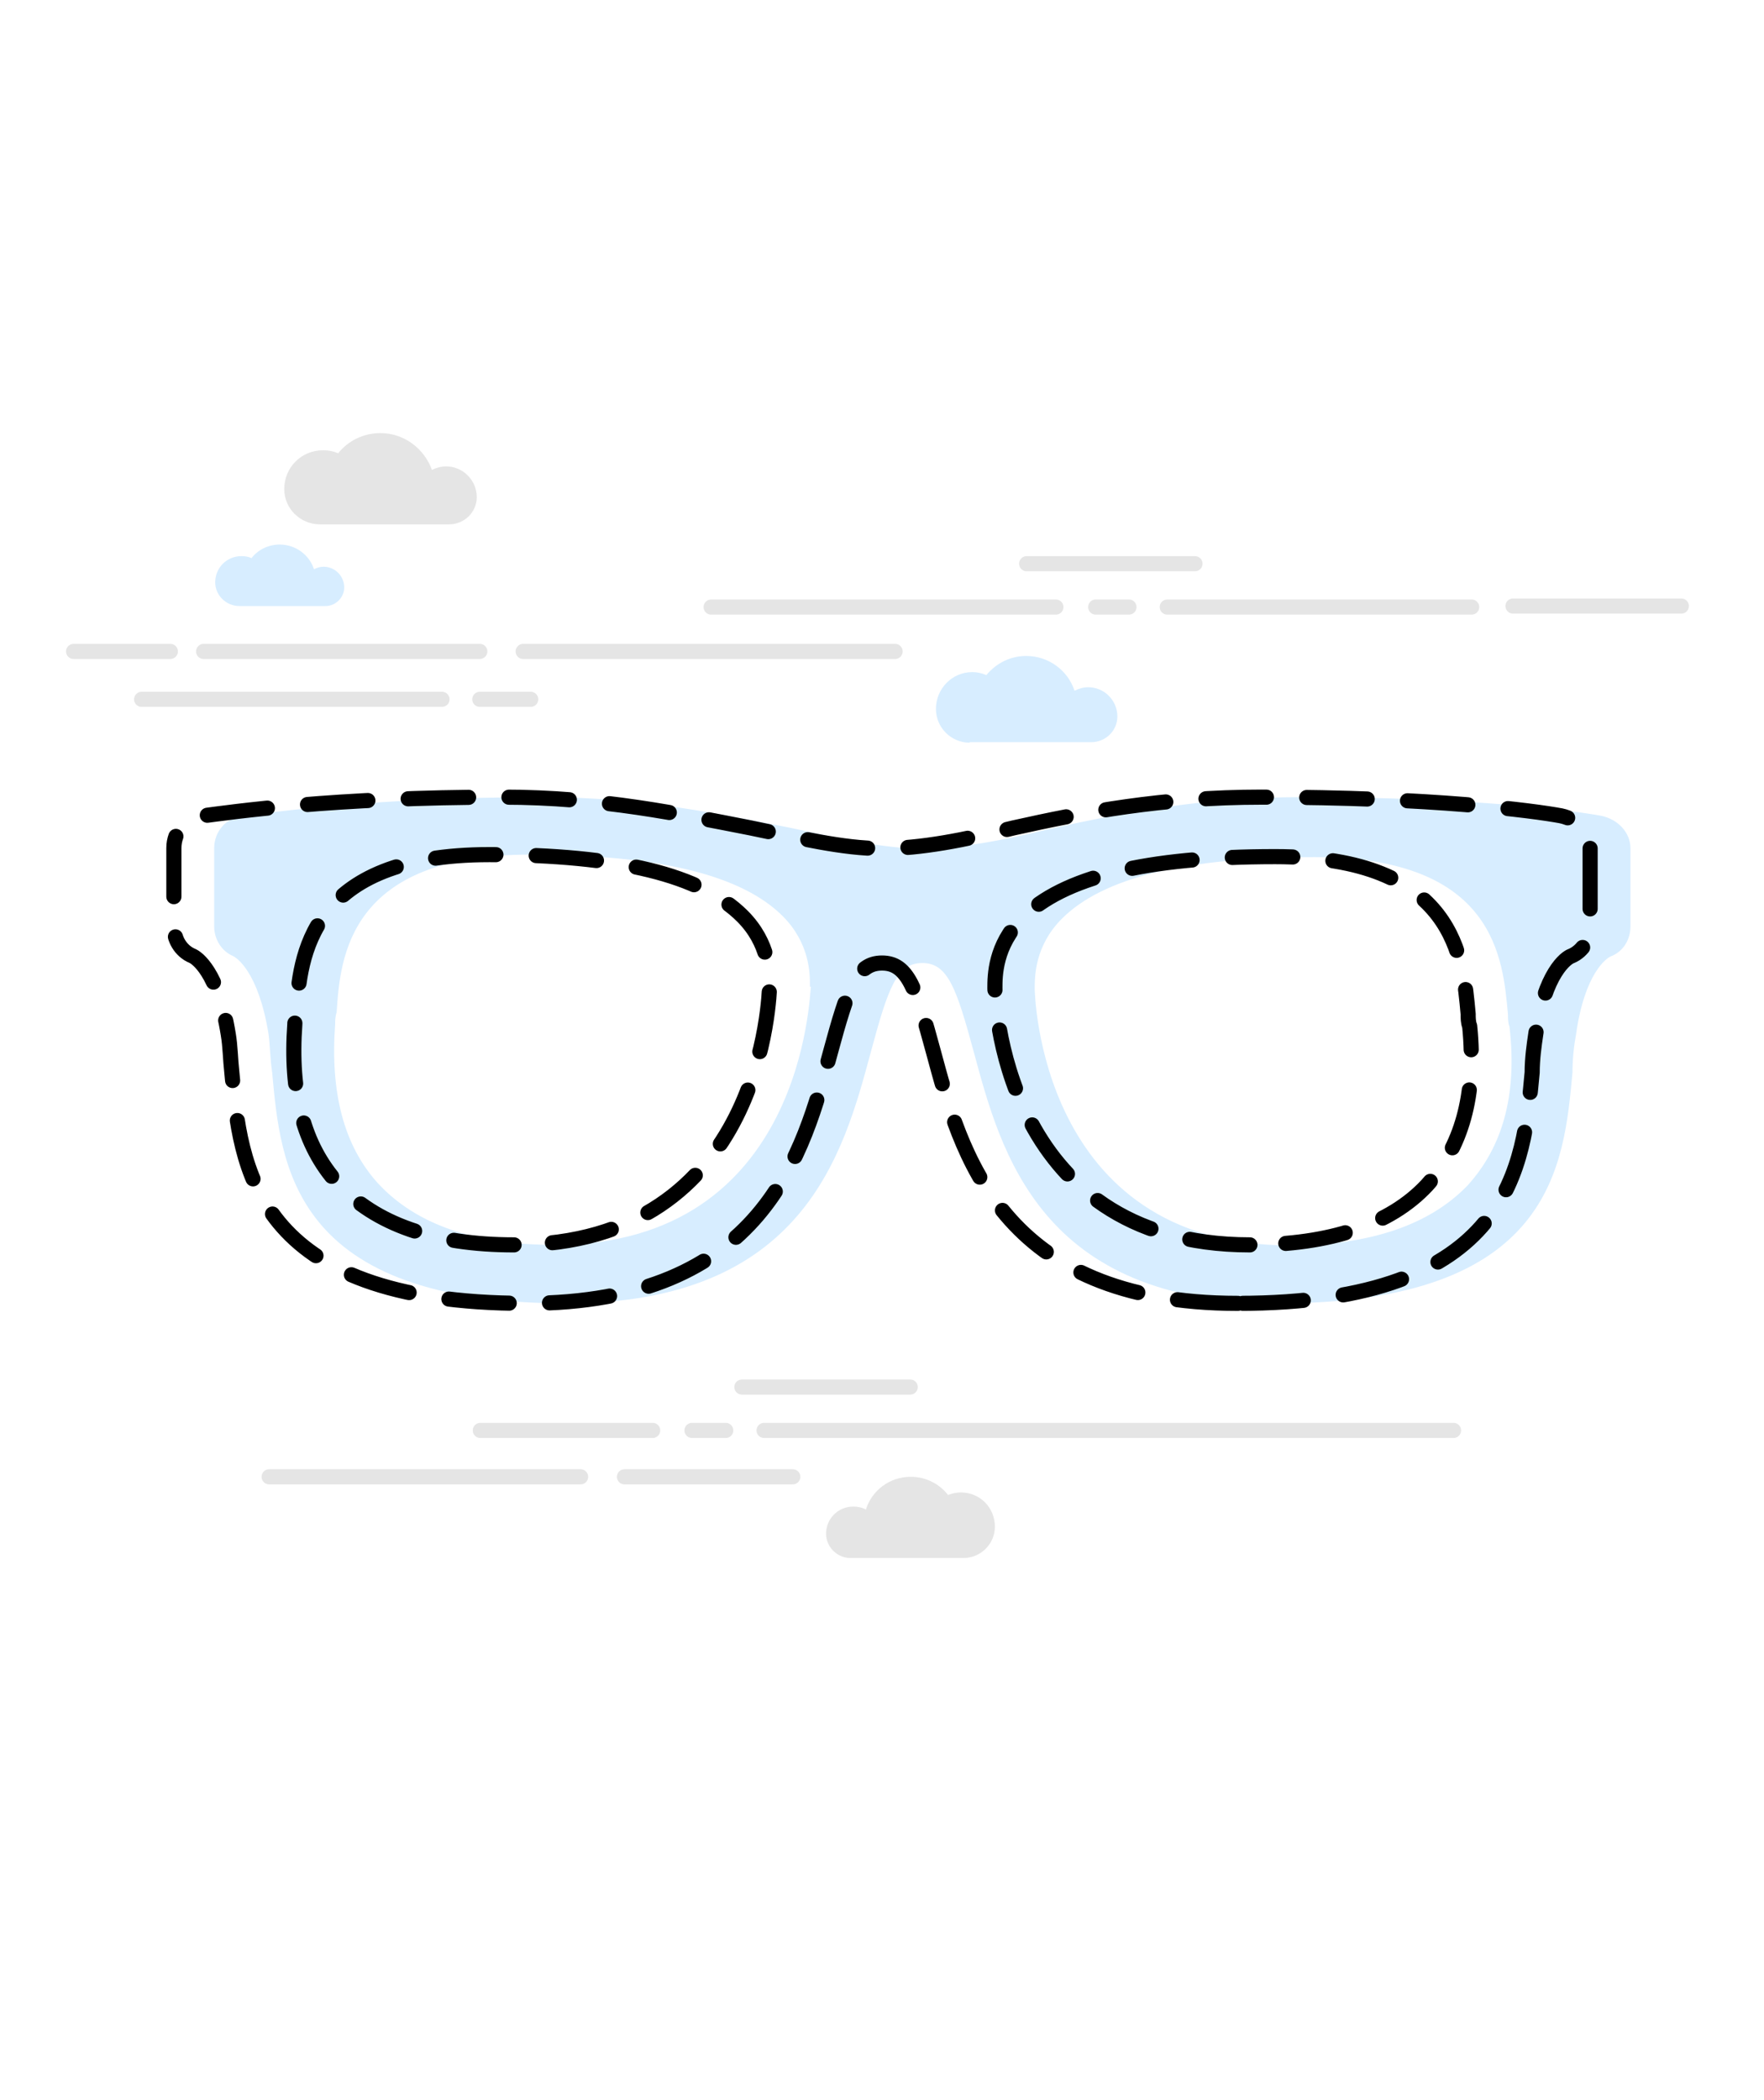 <svg id="svg_help_product_5" xmlns="http://www.w3.org/2000/svg" viewBox="0 0 350 416.5">
  <style>
    #svg_help_product_5 .st0{fill:#fff;} #svg_help_product_5 .st1{fill:#D7EDFF;} #svg_help_product_5 .st2{fill:#BC1200;} #svg_help_product_5 .st3{fill:#00E582;stroke:#000000;stroke-width:2;stroke-miterlimit:10;} #svg_help_product_5 .st4{fill:#6C6C6C;} #svg_help_product_5 .st5{fill:#00E582;} #svg_help_product_5 .st6{stroke:#000000;stroke-width:3;stroke-miterlimit:10;} #svg_help_product_5 .st7{fill:#AFAFAF;} #svg_help_product_5 .st8{fill:#DBCCA9;stroke:#000000;stroke-width:3;stroke-miterlimit:10;} #svg_help_product_5 .st9{fill:#E42320;} #svg_help_product_5 .st10{fill:#FFFFFF;} #svg_help_product_5 .st11{fill:#FFE400;} #svg_help_product_5 .st12{fill:#0080FF;} #svg_help_product_5 .st13{fill:#0067BC;} #svg_help_product_5 .st14{fill:#FFA100;} #svg_help_product_5 .st15{stroke:#000000;stroke-width:2;stroke-miterlimit:10;} #svg_help_product_5 .st16{fill:#444444;stroke:#000000;stroke-width:2;stroke-miterlimit:10;} #svg_help_product_5 .st17{fill:#C1003C;} #svg_help_product_5 .st18{fill:#FC004E;} #svg_help_product_5 .st19{fill:#8B00BF;} #svg_help_product_5 .st20{fill:#A100FF;} #svg_help_product_5 .st21{fill:none;stroke:#000000;stroke-width:3;stroke-linecap:round;stroke-linejoin:round;} #svg_help_product_5 .st22{fill:none;stroke:#000000;stroke-width:3;stroke-linecap:round;stroke-linejoin:round;stroke-dasharray:14.183,9.455;} #svg_help_product_5 .st23{fill:none;stroke:#000000;stroke-width:3;stroke-linecap:round;stroke-linejoin:round;stroke-dasharray:14.175,9.45;} #svg_help_product_5 .st24{fill:none;stroke:#000000;stroke-width:3;stroke-linecap:round;stroke-linejoin:round;stroke-dasharray:12.083,8.056;} #svg_help_product_5 .st25{fill:none;stroke:#000000;stroke-width:3;stroke-linecap:round;stroke-linejoin:round;stroke-miterlimit:10;stroke-dasharray:12,8;} #svg_help_product_5 .st26{fill:#E5E5E5;} #svg_help_product_5 .st27{fill:none;stroke:#E5E5E5;stroke-width:3;stroke-linecap:round;stroke-linejoin:round;stroke-miterlimit:10;} #svg_help_product_5 .st28{fill:#1D1E1C;} #svg_help_product_5 .st29{fill:#0093C6;} #svg_help_product_5 .st30{fill:url(#SVGID_1_);} #svg_help_product_5 .st31{fill:url(#SVGID_2_);} #svg_help_product_5 .st32{fill:#6DFCB5;} #svg_help_product_5 .st33{fill:none;stroke:#000000;stroke-width:3;stroke-miterlimit:10;} #svg_help_product_5 .st34{fill:#E0D500;} #svg_help_product_5 .st35{fill:none;stroke:#000000;stroke-width:3;stroke-linecap:round;stroke-linejoin:round;stroke-miterlimit:10;} #svg_help_product_5 .st36{opacity:0.25;} #svg_help_product_5 .st37{fill:none;stroke:#000000;stroke-width:2;stroke-miterlimit:10;} #svg_help_product_5 .st38{fill:none;stroke:#000000;stroke-width:3;stroke-linecap:round;stroke-linejoin:round;stroke-dasharray:14.316,9.544;} #svg_help_product_5 .st39{fill:none;stroke:#000000;stroke-width:3;stroke-linecap:round;stroke-linejoin:round;stroke-dasharray:14.636,9.757;} #svg_help_product_5 .st40{fill:none;stroke:#000000;stroke-width:3;stroke-linecap:round;stroke-linejoin:round;stroke-dasharray:13.835,9.223;} #svg_help_product_5 .st41{fill:none;stroke:#000000;stroke-width:3;stroke-linecap:round;stroke-linejoin:round;stroke-dasharray:14.601,9.734;} #svg_help_product_5 .st42{fill:none;stroke:#000000;stroke-width:3;stroke-linecap:round;stroke-linejoin:round;stroke-dasharray:14.872,9.915;} #svg_help_product_5 .st43{fill:none;stroke:#000000;stroke-width:3;stroke-linecap:round;stroke-linejoin:round;stroke-dasharray:13.774,9.182;} #svg_help_product_5 .st44{fill:none;stroke:#000000;stroke-width:3;stroke-linecap:round;stroke-linejoin:round;stroke-dasharray:14.685,9.79;} #svg_help_product_5 .st45{fill:none;stroke:#000000;stroke-width:3;stroke-linecap:round;stroke-linejoin:round;stroke-dasharray:14.324,9.549;} #svg_help_product_5 .st46{fill:none;stroke:#000000;stroke-width:3;stroke-linecap:round;stroke-linejoin:round;stroke-dasharray:12.437,8.291;} #svg_help_product_5 .st47{fill:none;stroke:#000000;stroke-width:3;stroke-linecap:round;stroke-linejoin:round;stroke-dasharray:9.627,6.418;} #svg_help_product_5 .st48{fill:none;stroke:#000000;stroke-width:3;stroke-linecap:round;stroke-linejoin:round;stroke-dasharray:9.298,6.198;} #svg_help_product_5 .st49{fill:none;stroke:#000000;stroke-width:3;stroke-linecap:round;stroke-linejoin:round;stroke-dasharray:10.317,6.878;} #svg_help_product_5 .st50{fill:none;stroke:#000000;stroke-width:3;stroke-linecap:round;stroke-linejoin:round;stroke-dasharray:9.294,6.196;} #svg_help_product_5 .st51{fill:none;stroke:#000000;stroke-width:3;stroke-linecap:round;stroke-linejoin:round;stroke-dasharray:9.552,6.368;} #svg_help_product_5 .st52{fill:none;stroke:#000000;stroke-width:3;stroke-linecap:round;stroke-linejoin:round;stroke-dasharray:10.171,6.781;} #svg_help_product_5 .st53{fill:none;stroke:#000000;stroke-width:3;stroke-linecap:round;stroke-linejoin:round;stroke-dasharray:9.277,6.184;} #svg_help_product_5 .st54{fill:none;stroke:#000000;stroke-width:3;stroke-linecap:round;stroke-linejoin:round;stroke-dasharray:9.71,6.473;} #svg_help_product_5 .st55{fill:none;stroke:#000000;stroke-width:3;stroke-linecap:round;stroke-linejoin:round;stroke-dasharray:12.461,8.307;} #svg_help_product_5 .st56{fill:none;stroke:#000000;stroke-width:3;stroke-linecap:round;stroke-linejoin:round;stroke-dasharray:12.235,8.156;} #svg_help_product_5 .st57{fill:none;stroke:#000000;stroke-width:2.609;stroke-linecap:round;stroke-linejoin:round;} #svg_help_product_5 .st58{fill:none;stroke:#000000;stroke-width:2.609;stroke-linecap:round;stroke-linejoin:round;stroke-dasharray:10.462,6.975;} #svg_help_product_5 .st59{fill:none;stroke:#000000;stroke-width:2.609;stroke-linecap:round;stroke-linejoin:round;stroke-dasharray:10.255,6.837;} #svg_help_product_5 .st60{fill:none;stroke:#000000;stroke-width:2.609;stroke-linecap:round;stroke-linejoin:round;stroke-dasharray:11.555,7.703;} #svg_help_product_5 .st61{fill:none;stroke:#000000;stroke-width:2.609;stroke-linecap:round;stroke-linejoin:round;stroke-miterlimit:10;stroke-dasharray:10.437,6.958;} #svg_help_product_5 .st62{fill:none;stroke:#000000;stroke-width:2.609;stroke-linecap:round;stroke-linejoin:round;} #svg_help_product_5 .st63{fill:none;stroke:#000000;stroke-width:2.609;stroke-linecap:round;stroke-linejoin:round;stroke-dasharray:10.442,6.961;} #svg_help_product_5 .st64{fill:none;stroke:#000000;stroke-width:2.609;stroke-linecap:round;stroke-linejoin:round;stroke-dasharray:10.696,7.131;} #svg_help_product_5 .st65{fill:none;stroke:#000000;stroke-width:2.609;stroke-linecap:round;stroke-linejoin:round;stroke-dasharray:11.235,7.49;} #svg_help_product_5 .st66{fill:none;stroke:#000000;stroke-width:2.609;stroke-linecap:round;stroke-linejoin:round;stroke-dasharray:10.693,7.129;} #svg_help_product_5 .st67{fill:none;stroke:#000000;stroke-width:2.609;stroke-linecap:round;stroke-linejoin:round;stroke-dasharray:10.384,6.923;} #svg_help_product_5 .st68{fill:none;stroke:#000000;stroke-width:2.609;stroke-linecap:round;stroke-linejoin:round;stroke-dasharray:10.709,7.139;} #svg_help_product_5 .st69{fill:none;stroke:#000000;stroke-width:2.609;stroke-linecap:round;stroke-linejoin:round;stroke-dasharray:10.437,6.958;} #svg_help_product_5 .st70{fill:none;stroke:#000000;stroke-width:2.609;stroke-linecap:round;stroke-linejoin:round;stroke-dasharray:10.466,6.977;} #svg_help_product_5 .st71{fill:none;stroke:#000000;stroke-width:2.609;stroke-linecap:round;stroke-linejoin:round;stroke-dasharray:10.117,6.745;} #svg_help_product_5 .st72{fill:none;stroke:#000000;stroke-width:2.609;stroke-linecap:round;stroke-linejoin:round;stroke-miterlimit:10;stroke-dasharray:10.437,6.958;} #svg_help_product_5 .st73{fill:none;stroke:#000000;stroke-width:2.339;stroke-linecap:round;stroke-linejoin:round;stroke-miterlimit:10;stroke-dasharray:9.358,6.239;} #svg_help_product_5 .st74{fill:none;stroke:#000000;stroke-width:3;stroke-linecap:round;stroke-linejoin:round;stroke-dasharray:13.984,9.323;} #svg_help_product_5 .st75{fill:none;stroke:#000000;stroke-width:3;stroke-linecap:round;stroke-linejoin:round;stroke-dasharray:11.872,7.915;} #svg_help_product_5 .st76{fill:none;stroke:#000000;stroke-width:3;stroke-linecap:round;stroke-linejoin:round;stroke-dasharray:11.845,7.897;} #svg_help_product_5 .st77{fill:none;stroke:#000000;stroke-width:3;stroke-linecap:round;stroke-linejoin:round;stroke-dasharray:12.067,8.045;} #svg_help_product_5 .st78{fill:none;stroke:#000000;stroke-width:3;stroke-linecap:round;stroke-linejoin:round;stroke-dasharray:10.42,6.946;} #svg_help_product_5 .st79{fill:none;stroke:#000000;stroke-width:3;stroke-linecap:round;stroke-linejoin:round;stroke-dasharray:12.505,8.337;} #svg_help_product_5 .st80{fill:none;stroke:#000000;stroke-width:3;stroke-linecap:round;stroke-linejoin:round;stroke-dasharray:11.578,7.719;}
  </style>
  <path class="st0" d="M0 0h350v416.5H0z"/>
  <path class="st26" d="M63.5 104c-3.9 0-7.1-3.1-7.1-7 0-4.3 3.4-7.7 7.7-7.7 1.1 0 2.1.2 3 .6 2-2.5 5-4 8.4-4 4.7 0 8.7 3.1 10.2 7.3.8-.4 1.8-.7 2.8-.7 3.4 0 6.1 2.8 6.1 6.1 0 3-2.5 5.4-5.5 5.4H63.5zM191.2 309c3.4 0 6.2-2.8 6.2-6.2 0-3.8-3-6.8-6.7-6.8-.9 0-1.8.2-2.6.5-1.7-2.2-4.4-3.6-7.4-3.6-4.2 0-7.7 2.7-8.9 6.5-.7-.4-1.6-.6-2.5-.6-3 0-5.4 2.4-5.4 5.4 0 2.6 2.2 4.8 4.8 4.8h22.5z"/>
  <path class="st1" d="M47.5 120.2c-2.6 0-4.8-2.1-4.8-4.7 0-2.9 2.3-5.2 5.2-5.2.7 0 1.4.1 2 .4 1.3-1.7 3.4-2.7 5.6-2.7 3.2 0 5.9 2.1 6.8 4.9.6-.3 1.2-.5 1.9-.5 2.3 0 4.1 1.9 4.1 4.1 0 2-1.7 3.7-3.7 3.7H47.5zM192.4 147.3c-3.7 0-6.7-3-6.7-6.7 0-4 3.2-7.3 7.2-7.3 1 0 1.9.2 2.8.6 1.9-2.3 4.7-3.8 7.9-3.8 4.5 0 8.3 2.9 9.6 6.9.8-.4 1.7-.7 2.7-.7 3.2 0 5.8 2.6 5.8 5.8 0 2.8-2.3 5.1-5.2 5.1h-24.1z"/>
  <path class="st27" d="M95.2 129.2H40.4M33.8 129.2h-5.7M33.7 129.2H14.6M292 120.4h-60.4M224 120.4h-6.6M209.5 120.4h-68.4M87.7 138.7H28.1M237.1 111.8h-33.4M288.4 283.7H151.6M144 283.7h-6.7M129.5 283.7H95.3M180.6 275.1h-33.4M105.3 138.7H95.2M333.6 120.2h-33.4M177.6 129.2h-73.8M157.3 292.9h-33.4M115.2 292.9H53.4"/>
  <g>
    <path class="st1" d="M317.7 161.8c-5.4-1-25.4-3.7-59.4-3.7-19.7 0-35.3 3.1-49.2 6.1-9.8 2.4-18.3 4.1-26.1 4.1s-16.3-2-26.1-4.1c-13.9-2.7-29.5-6.1-49.2-6.1-33.6 0-54 3.1-59.4 3.7-3.4.3-5.8 3.1-5.8 6.4v15.6c0 2.4 1.4 4.8 3.7 5.8.7.3 5.1 3.1 7.1 15.6.3 2.4.3 4.8.7 7.5 1.7 18.3 3.7 45.8 58.4 45.8 47.2 0 55-29.9 60.4-49.9 3.4-12.6 5.1-17.6 10.2-17.6s6.8 5.1 10.2 17.6c5.4 20 13.2 49.9 60.4 49.9 54.6 0 56.7-27.5 58.4-45.8 0-2.7.3-5.4.7-7.5 1.7-12.2 6.1-15.3 7.1-15.6 2.4-1 3.7-3.4 3.7-5.8v-15.6c0-3-2.4-5.7-5.8-6.4zm-156.8 33.9c-.3.7-1 51.2-50.9 51.2-15.9 0-27.5-4.1-35-12.2-6.8-7.5-9.5-18-8.5-31.6 0-.7 0-1.4.3-2.4.7-10.9 2.4-31.2 38.3-31.2 25.8 0 42.1 4.1 50.2 12.2 5.4 5.4 5.4 11.5 5.4 13.6v.4zm130.3 39.4c-7.5 7.8-19.3 11.9-35.3 11.9-49.9 0-50.6-50.6-50.6-50.9 0-2.4 0-8.5 5.4-13.9 8.1-8.1 24.4-12.2 50.2-12.2 36 0 37.3 20.4 38.3 31.2 0 .7 0 1.7.3 2.4 1.6 13.8-1.5 24-8.3 31.5z"/>
    <path class="st25" d="M245.6 258.5c-47.2 0-55-29.9-60.4-49.9-3.4-12.6-5.1-17.6-10.2-17.6s-6.8 5.1-10.2 17.6c-5.4 20-13.2 49.9-60.4 49.9-54.6 0-56.7-27.5-58.4-45.8-.3-2.7-.3-5.1-.7-7.5-2-12.6-6.4-15.3-7.1-15.6-2.4-1-3.7-3.4-3.7-5.8v-15.6c0-3.4 2.4-6.1 5.8-6.4 5.4-.7 25.8-3.7 59.4-3.7 19.7 0 35.3 3.4 49.2 6.1 9.8 2 18.3 4.1 26.1 4.1 7.8 0 16.3-1.7 26.1-4.1 13.9-3.1 29.5-6.1 49.2-6.1 33.9 0 54 2.7 59.4 3.7 3.4.7 5.8 3.4 5.8 6.4v15.6c0 2.4-1.4 4.8-3.7 5.8-1 .3-5.4 3.4-7.1 15.6-.3 2-.7 4.8-.7 7.5-1.7 18.3-3.8 45.8-58.4 45.8z"/>
    <path class="st25" d="M248 246.9c-49.9 0-50.6-50.6-50.6-50.9 0-2.4 0-8.5 5.4-13.9 8.1-8.1 24.4-12.2 50.2-12.2 36 0 37.3 20.4 38.3 31.2 0 .7 0 1.7.3 2.4 1.4 13.9-1.7 24.1-8.5 31.6-7.3 7.8-19.2 11.8-35.1 11.8zM102 246.9c-15.9 0-27.5-4.1-35-12.2-6.8-7.5-9.5-18-8.5-31.6 0-.7 0-1.4.3-2.4.7-10.9 2.4-31.2 38.3-31.2 25.8 0 42.1 4.1 50.2 12.2 5.4 5.4 5.4 11.5 5.4 13.6v.3c-.1.8-.8 51.3-50.7 51.3z"/>
  </g>
</svg>
